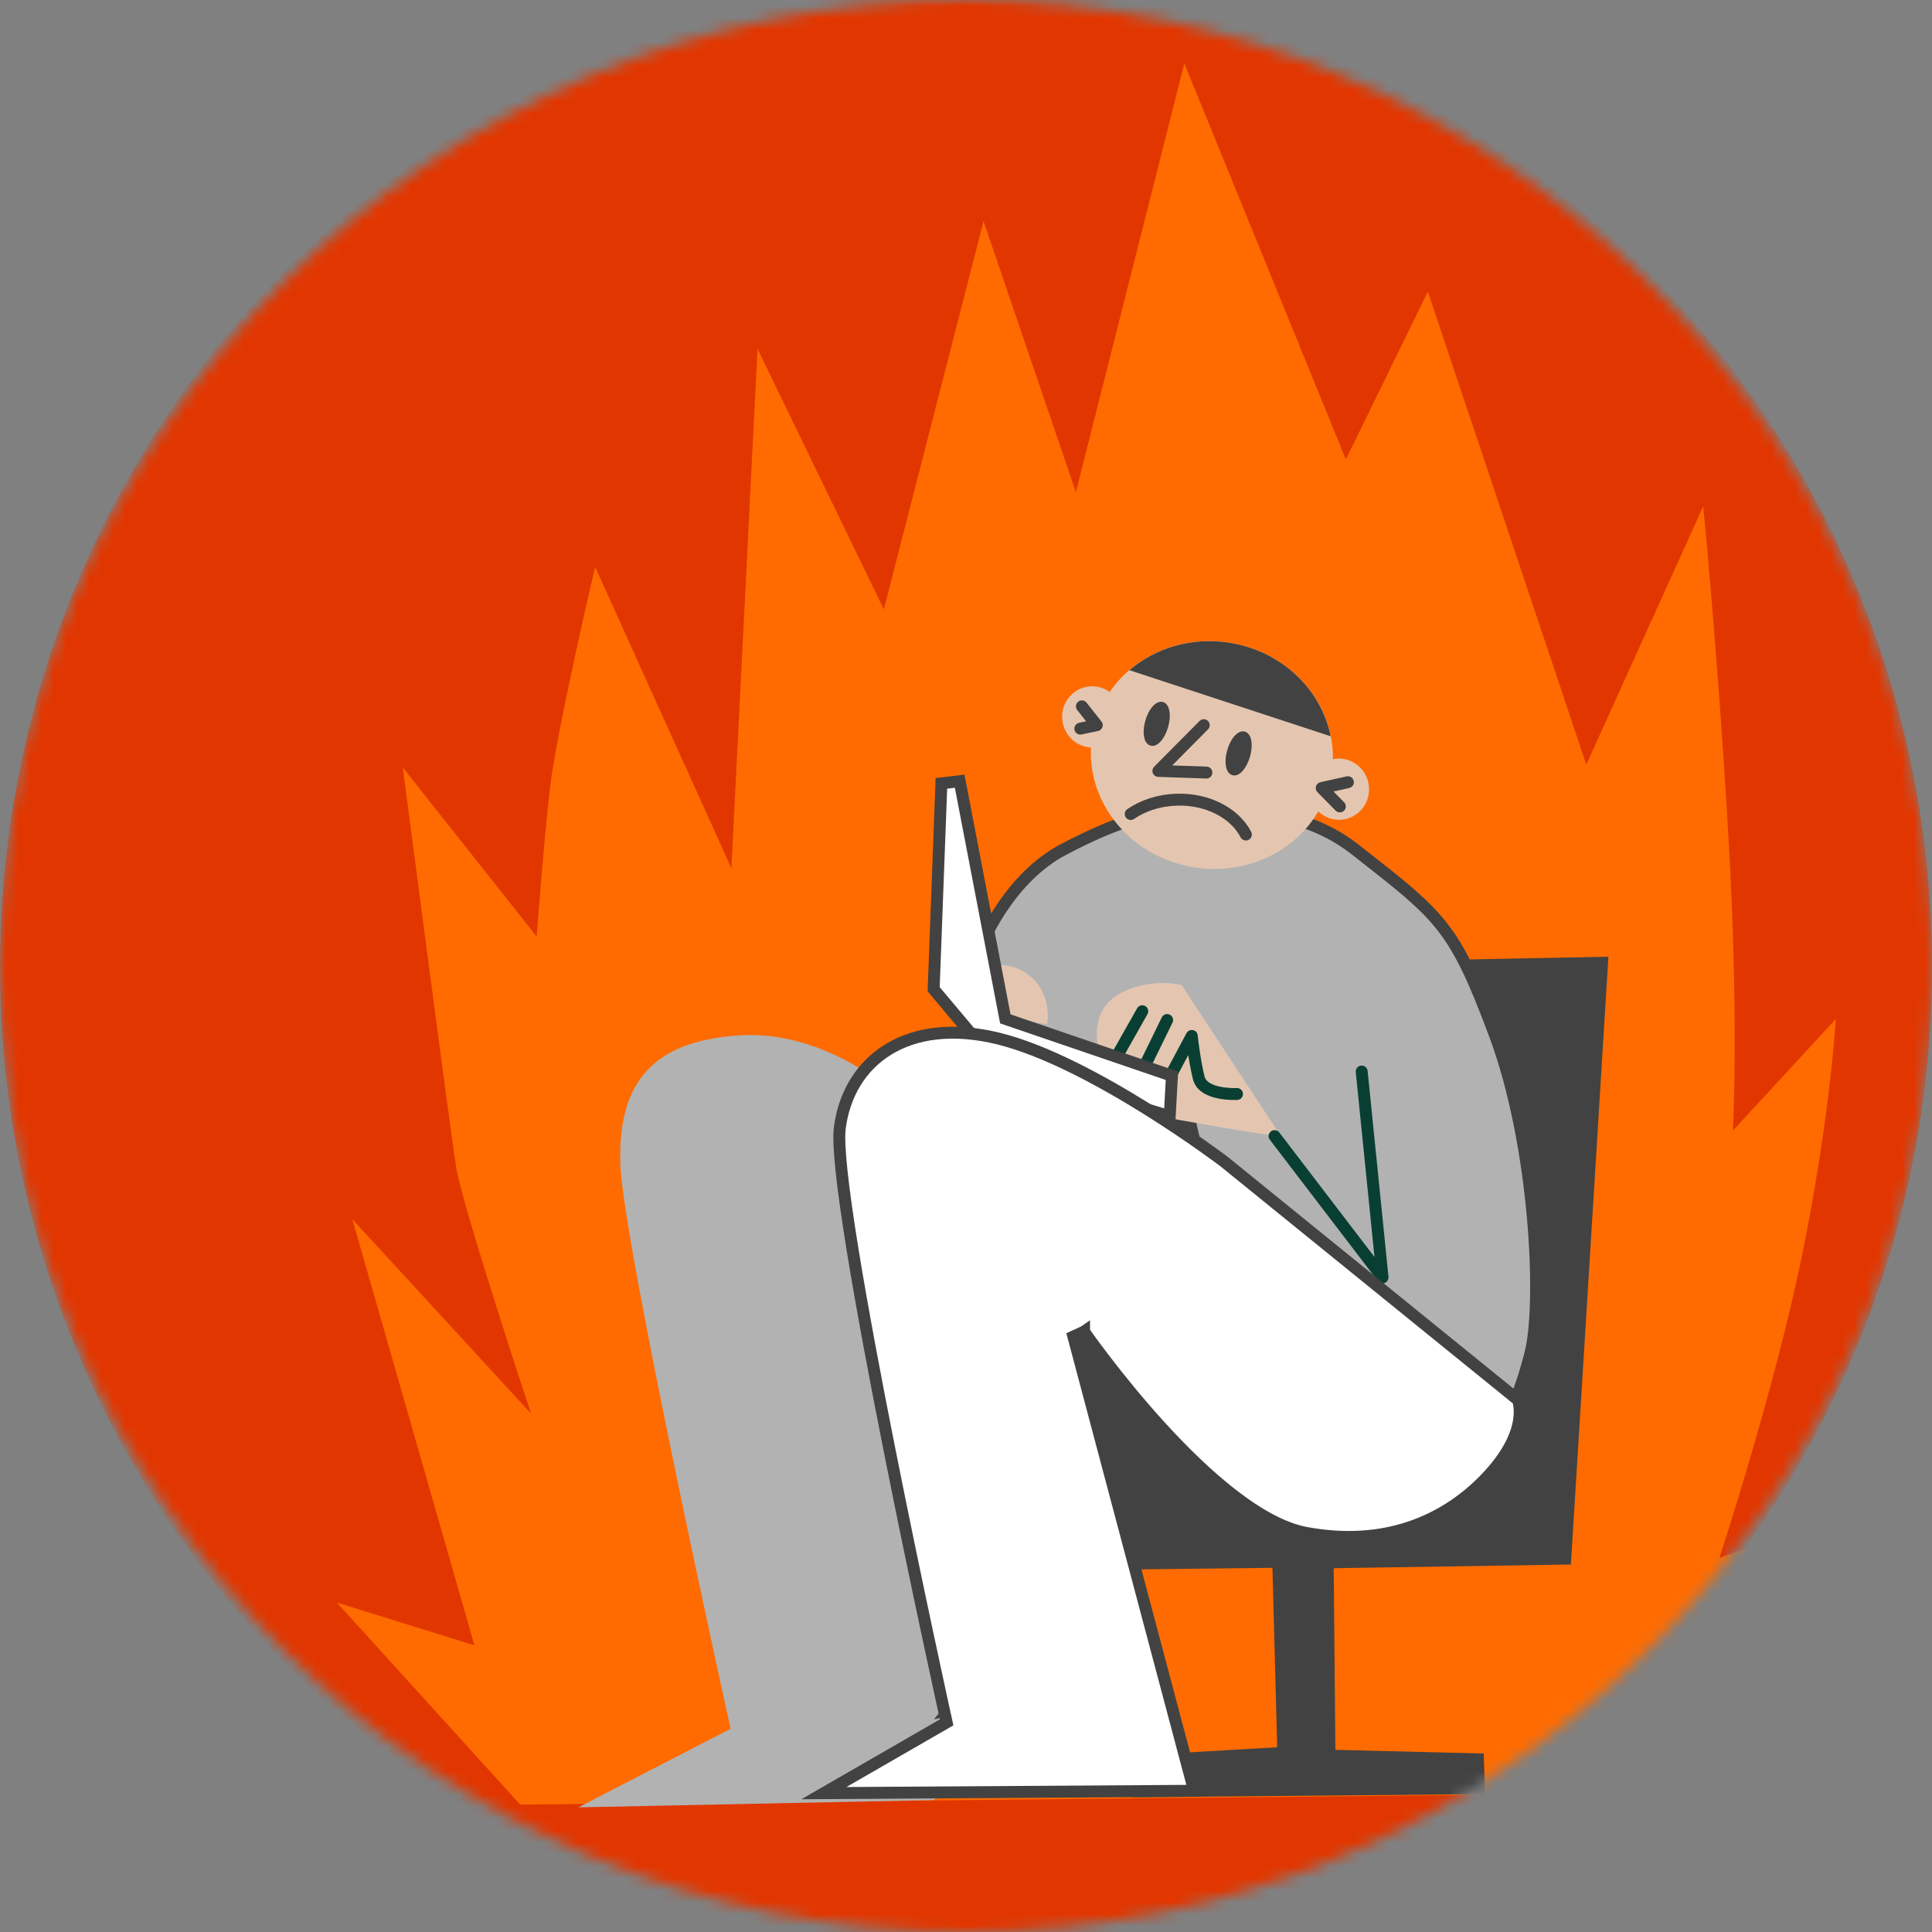 <svg width="162" height="162" viewBox="0 0 162 162" fill="none" xmlns="http://www.w3.org/2000/svg">
<rect x="0" y="0" width="162" height="162" fill="#808080" stroke="none"/>
<mask id="mask0" mask-type="alpha" maskUnits="userSpaceOnUse" x="0" y="0" width="162" height="162">
<circle cx="81" cy="81" r="81" fill="#545454"/>
</mask>
<g mask="url(#mask0)">
</g>
<mask id="mask1" mask-type="alpha" maskUnits="userSpaceOnUse" x="0" y="0" width="162" height="162">
<circle cx="81" cy="81" r="81" fill="#545454"/>
</mask>
<g mask="url(#mask1)">
<ellipse cx="81" cy="81.099" rx="81" ry="82.273" fill="#E23600"/>
<g clip-path="url(#clip0)">
<path d="M138.477 150.355L152.543 127.733L144.172 130.632C144.172 130.632 148.876 116.335 151.185 104.853C153.494 93.37 153.931 85.45 153.931 85.45L145.302 94.805C145.302 94.805 145.83 85.592 144.925 70.061C144.019 54.53 142.815 42.452 142.815 42.452L133.013 64.114L119.726 24.454L112.853 38.527L99.307 5.324L90.213 41.271L82.471 18.548L74.112 51.096L63.52 29.256L61.327 72.805L49.9 47.535C49.9 47.535 46.678 61.307 46.132 65.954C45.586 70.6 45.003 78.535 45.003 78.535L33.776 64.357C33.776 64.357 37.719 94.529 38.248 97.858C38.778 101.187 44.527 118.529 44.527 118.529L29.544 102.236L39.783 137.961L28.248 134.378L43.622 151.318L138.477 150.355Z" fill="#FF6B00"/>
<path d="M124.526 150.438L124.413 147.034L111.973 146.728L111.833 131.496L131.721 131.185L134.867 80.22L114.416 80.62L81.68 104.934L93.191 131.617L106.695 131.464L107.094 146.507L95.805 147.165L95.082 150.702L124.526 150.438Z" fill="#424242"/>
<path d="M75.341 91.966C75.341 91.966 69.462 86.345 61.991 86.816C54.52 87.296 51.83 90.997 52.013 97.532C52.194 104.058 61.263 144.958 61.263 144.958L48.495 151.549L78.312 150.937L83.542 144.399L78.322 111.586L75.341 91.966Z" fill="#B2B2B2"/>
<path d="M82.645 78.512C82.622 78.562 82.603 78.604 82.588 78.637L82.638 90.363L99.281 93.094L99.667 93.157L99.698 93.544L99.698 93.545L99.698 93.545L99.698 93.549C99.699 93.555 99.7 93.566 99.703 93.585C99.708 93.622 99.717 93.686 99.734 93.782C99.767 93.975 99.83 94.297 99.945 94.8C100.175 95.807 100.614 97.532 101.448 100.387C103.1 106.043 105.257 110.216 109.207 116.014L109.207 116.015C111.172 118.91 112.977 120.822 114.86 121.888C116.721 122.942 118.699 123.193 121.078 122.676C125.721 121.667 127.187 117.83 128.312 113.556C128.85 111.512 128.983 107.146 128.533 102.082C128.085 97.036 127.066 91.379 125.348 86.771L125.348 86.771C123.609 82.105 122.469 79.647 120.887 77.647C119.366 75.723 117.423 74.201 114.057 71.566C113.907 71.448 113.753 71.328 113.597 71.206C110.095 68.463 105.614 67.8 101.955 67.842C100.132 67.864 98.531 68.059 97.386 68.25C96.814 68.346 96.357 68.439 96.044 68.509C95.888 68.544 95.768 68.573 95.687 68.592C95.647 68.602 95.617 68.61 95.597 68.615L95.576 68.621L95.571 68.622L95.57 68.622L95.57 68.622L95.57 68.622L95.533 68.632L95.499 68.636L95.498 68.636L95.498 68.636L95.498 68.636L95.497 68.636L95.489 68.637C95.479 68.639 95.462 68.641 95.437 68.646C95.386 68.655 95.305 68.67 95.19 68.697C94.96 68.751 94.598 68.849 94.089 69.023C93.07 69.371 91.466 70.024 89.161 71.237C86.94 72.407 85.285 74.272 84.179 75.866C83.628 76.66 83.219 77.38 82.948 77.9C82.812 78.16 82.712 78.369 82.645 78.512Z" fill="#B2B2B2" stroke="#424242"/>
<path d="M92.147 88.059C92.147 88.059 91.185 84.982 93.694 83.437C96.204 81.9 99.067 82.582 99.067 82.582L107.212 94.974C107.212 94.974 106.945 95.113 106.282 95.122C105.619 95.132 97.795 93.716 97.795 93.716L92.147 88.059Z" fill="#E4C6B0"/>
<path d="M87.815 85.894C87.815 85.894 88.217 83.642 86.641 82.09C85.065 80.538 83.042 80.956 83.042 80.956L83.324 85.094L87.815 85.894Z" fill="#E4C6B0"/>
<path d="M100.078 72.719C94.538 71.811 90.736 66.862 91.585 61.667C92.434 56.471 97.614 52.995 103.154 53.904C108.694 54.812 112.496 59.761 111.647 64.957C110.798 70.152 105.618 73.628 100.078 72.719Z" fill="#E4C6B0"/>
<path d="M112.67 68.707C111.289 68.927 109.99 67.97 109.767 66.57C109.545 65.169 110.483 63.856 111.863 63.637C113.243 63.417 114.542 64.374 114.765 65.775C114.988 67.175 114.05 68.488 112.67 68.707Z" fill="#E4C6B0"/>
<path d="M91.996 62.649C90.616 62.868 89.316 61.911 89.094 60.511C88.871 59.111 89.809 57.798 91.189 57.578C92.569 57.359 93.869 58.316 94.091 59.716C94.314 61.116 93.376 62.429 91.996 62.649Z" fill="#E4C6B0"/>
<path d="M114.179 89.848L115.928 107.109L106.873 95.263" stroke="#093F33" stroke-miterlimit="10" stroke-linecap="round" stroke-linejoin="round"/>
<path d="M94.703 56.197C96.896 54.316 99.965 53.381 103.153 53.907C107.525 54.621 110.803 57.854 111.578 61.739L94.703 56.197Z" fill="#424242"/>
<path d="M103.403 64.759C103.008 64.645 102.893 63.843 103.146 62.967C103.398 62.091 103.922 61.473 104.316 61.587C104.71 61.701 104.825 62.503 104.573 63.379C104.321 64.255 103.797 64.873 103.403 64.759Z" fill="#424242" stroke="#424242" stroke-width="0.5" stroke-miterlimit="10"/>
<path d="M96.536 62.28C96.142 62.166 96.027 61.364 96.279 60.488C96.531 59.612 97.055 58.994 97.449 59.108C97.843 59.221 97.958 60.024 97.706 60.9C97.454 61.776 96.93 62.394 96.536 62.28Z" fill="#424242" stroke="#424242" stroke-width="0.5" stroke-miterlimit="10"/>
<path d="M104.468 69.977C103.545 68.19 101.27 66.968 98.643 67.053C97.173 67.103 95.836 67.552 94.812 68.257" stroke="#424242" stroke-miterlimit="10" stroke-linecap="round" stroke-linejoin="round"/>
<path d="M100.937 60.807L97.131 64.642L101.158 64.78" stroke="#424242" stroke-miterlimit="10" stroke-linecap="round" stroke-linejoin="round"/>
<path d="M90.717 59.229L91.965 60.807L90.586 61.096" stroke="#424242" stroke-miterlimit="10" stroke-linecap="round" stroke-linejoin="round"/>
<path d="M113.021 65.588L110.826 66.077L112.348 67.621" stroke="#424242" stroke-miterlimit="10" stroke-linecap="round" stroke-linejoin="round"/>
<path d="M103.723 91.731C103.723 91.731 100.898 91.891 100.518 90.385C100.139 88.879 99.932 86.864 99.932 86.864L98.321 89.877" stroke="#093F33" stroke-miterlimit="10" stroke-linecap="round" stroke-linejoin="round"/>
<path d="M97.865 85.529L96.15 89.04" stroke="#093F33" stroke-miterlimit="10" stroke-linecap="round" stroke-linejoin="round"/>
<path d="M95.781 84.793L93.727 88.428" stroke="#093F33" stroke-miterlimit="10" stroke-linecap="round" stroke-linejoin="round"/>
<path d="M84.573 85.528L84.298 85.434L84.243 85.149L80.469 65.504L78.936 65.687L78.288 82.949L83.568 89.226L98.082 93.599L98.269 90.206L84.573 85.528Z" fill="white" stroke="#424242"/>
<path d="M79.298 144.064L79.377 144.422L79.059 144.605L69.084 150.356L100.126 150.159L90.006 112.072L90.901 111.659L90.49 111.944L90.901 111.659L90.901 111.66L90.902 111.661L90.908 111.669L90.93 111.702C90.951 111.731 90.981 111.774 91.021 111.83C91.101 111.944 91.22 112.11 91.374 112.323C91.683 112.749 92.134 113.361 92.701 114.099C93.835 115.577 95.43 117.561 97.278 119.591C99.127 121.622 101.22 123.688 103.348 125.336C105.485 126.991 107.614 128.188 109.536 128.54L109.536 128.54C116.039 129.731 121.01 127.618 124.459 124.101C126.557 121.956 127.218 120.207 127.382 119.039C127.465 118.453 127.423 118 127.366 117.704C127.338 117.56 127.307 117.453 127.283 117.383L102.615 97.38L102.613 97.379L102.59 97.362L102.498 97.292C102.417 97.231 102.295 97.141 102.138 97.026C101.823 96.795 101.364 96.462 100.788 96.056C99.635 95.243 98.016 94.14 96.148 92.974C92.397 90.634 87.698 88.078 83.777 87.099C79.874 86.124 76.713 86.616 74.453 88.016C72.195 89.415 70.775 91.756 70.414 94.607C70.328 95.286 70.388 96.565 70.58 98.335C70.77 100.088 71.083 102.273 71.482 104.735C72.279 109.659 73.412 115.669 74.571 121.498C75.729 127.325 76.91 132.967 77.803 137.152C78.249 139.244 78.623 140.972 78.885 142.177C79.016 142.78 79.119 143.252 79.19 143.573L79.27 143.938L79.291 144.032L79.296 144.056L79.297 144.062L79.298 144.063C79.298 144.063 79.298 144.064 78.809 144.171L79.298 144.064Z" fill="white" stroke="#424242"/>
</g>
</g>
<defs>
<clipPath id="clip0">
<rect width="131.809" height="149.384" fill="white" transform="matrix(-0.988 0.157 0.157 0.988 140.151 -1.174)"/>
</clipPath>
</defs>
</svg>
